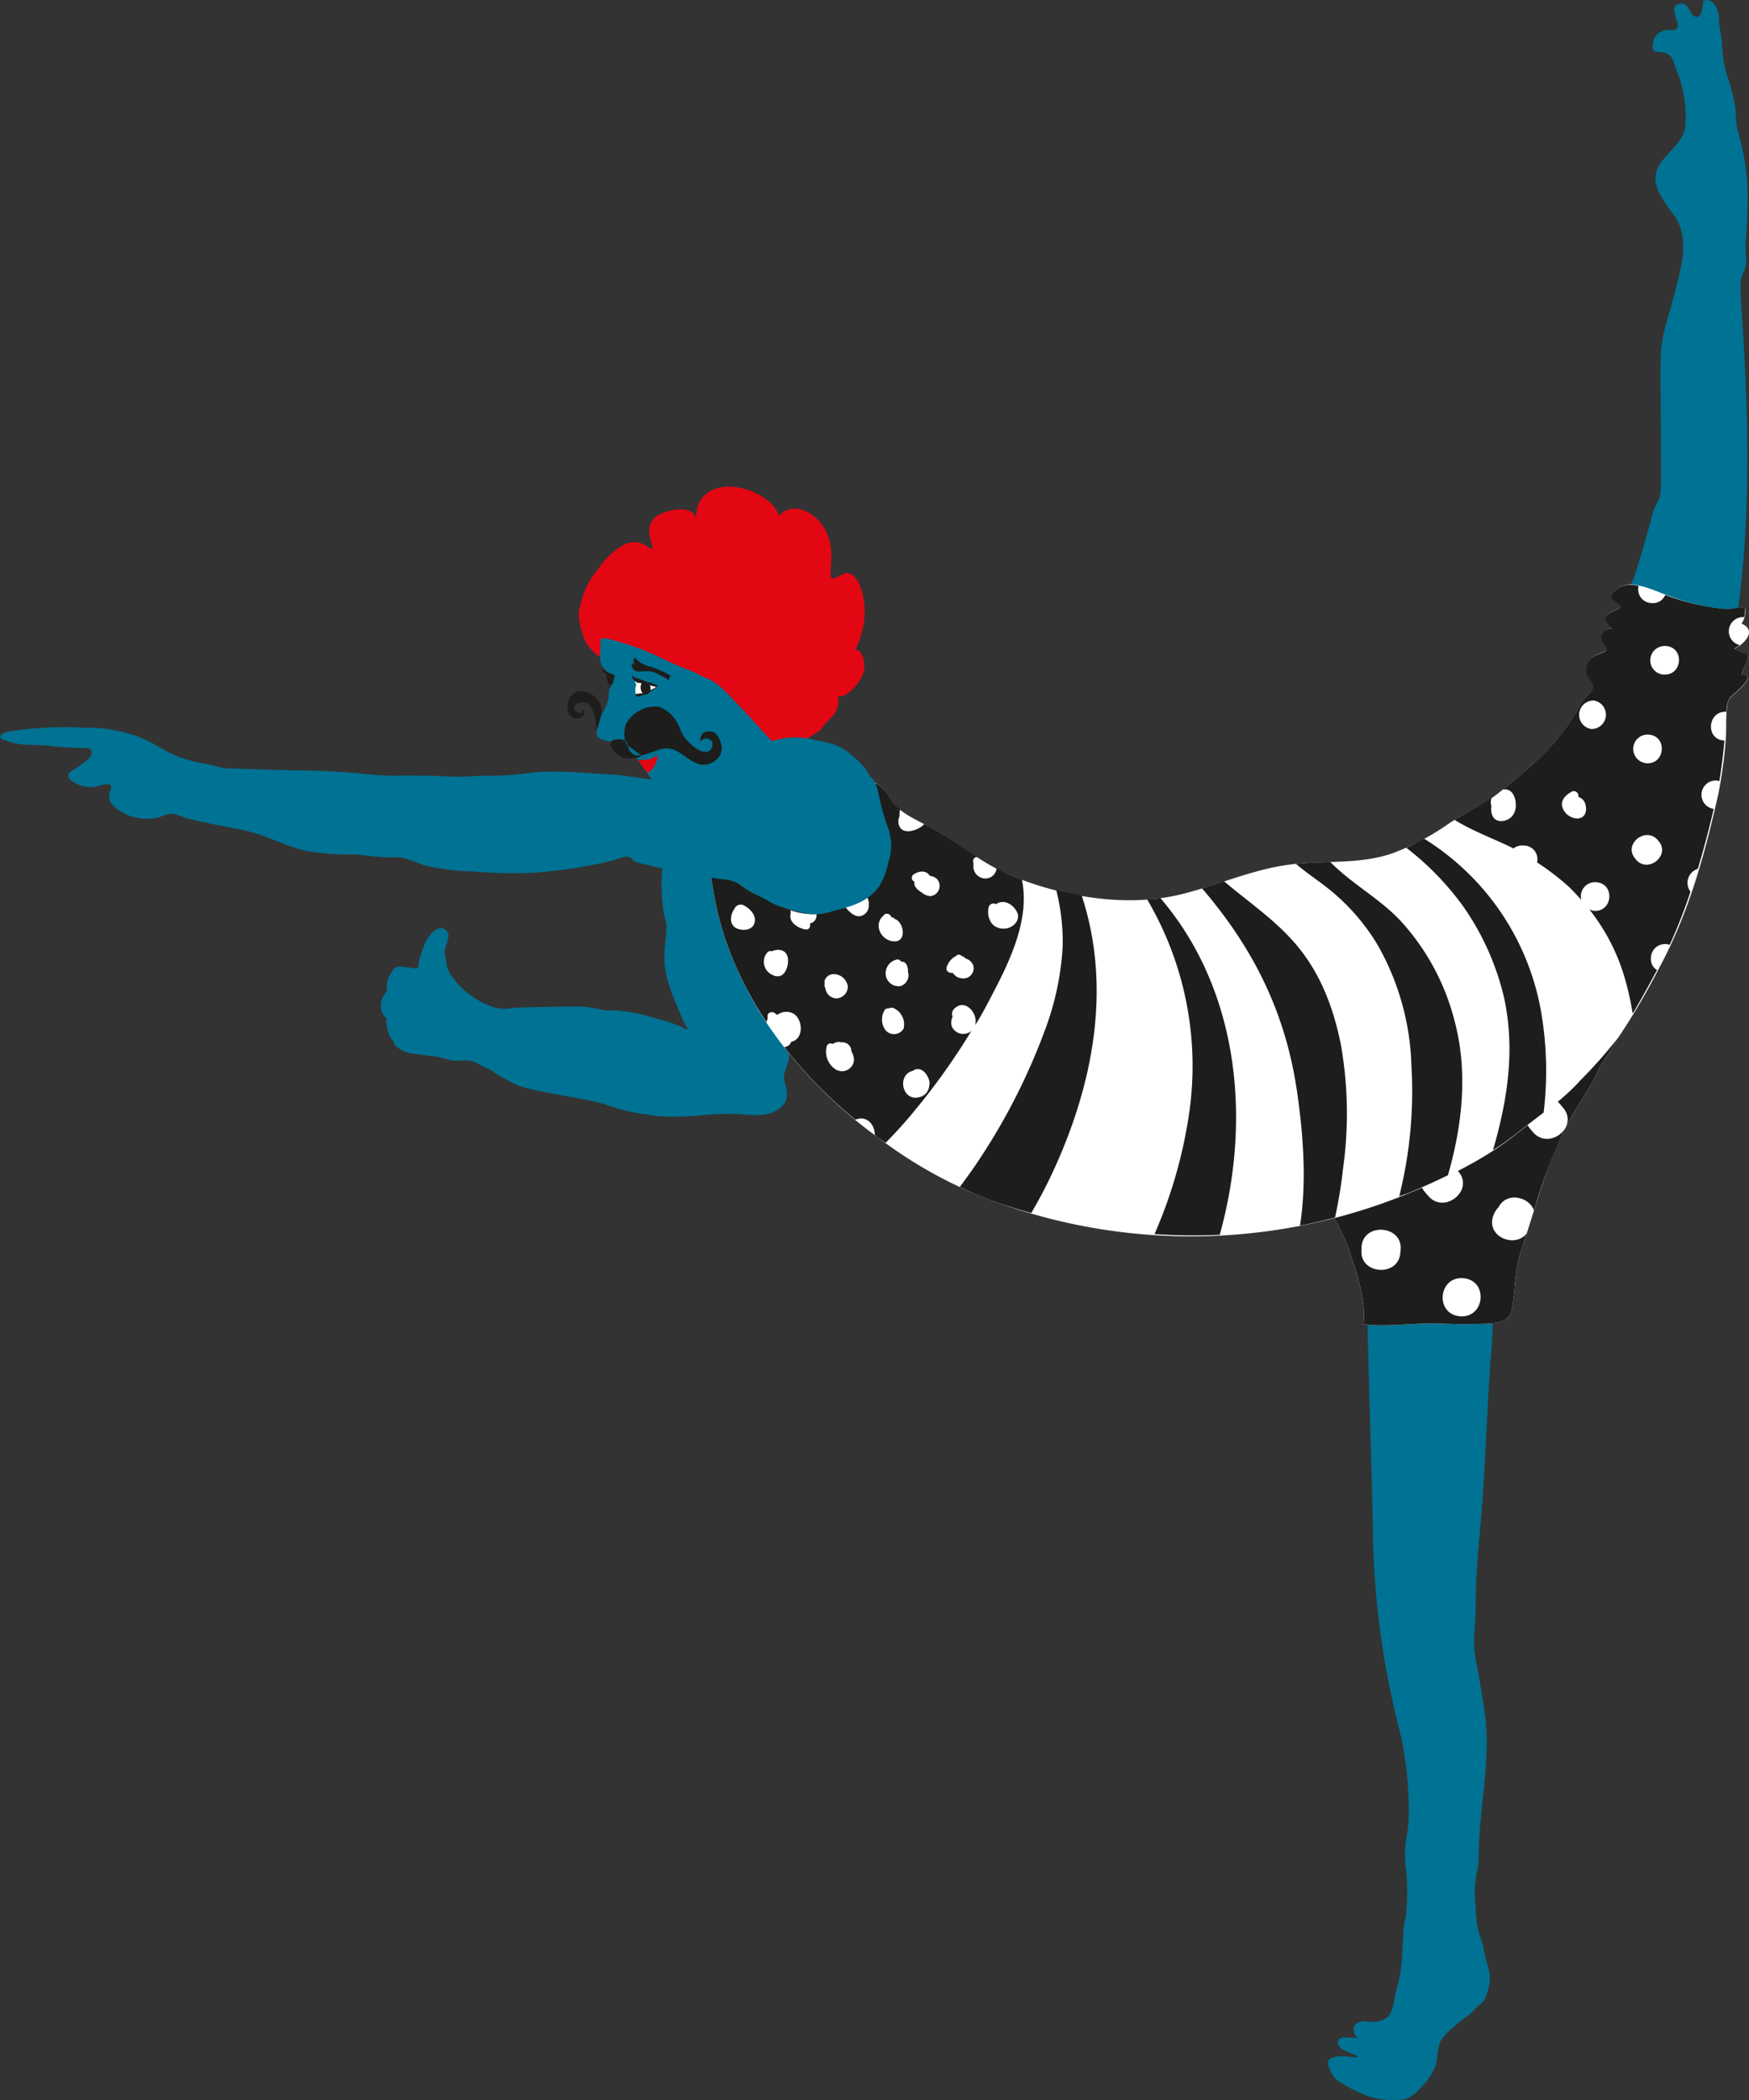 <svg xmlns="http://www.w3.org/2000/svg" viewBox="0 0 270.81 325.08"><rect x="0" y="0" width="270.81" height="325.08" fill="#333333" stroke="none"/><defs><style>.cls-1{fill:#007293;}.cls-2{fill:#fff;}.cls-3{fill:#1d1d1b;}.cls-4{fill:#e30613;}</style></defs><g id="Ebene_2" data-name="Ebene 2"><g id="Ebene_1-2" data-name="Ebene 1"><path class="cls-1" d="M64.58,163.16a24.13,24.13,0,0,0,2.69.35c.92.12,1.73.45,2.62.64s1.9-.12,2.83.07a4,4,0,0,1,1.6.62,8.39,8.39,0,0,0,1.36.64c.48.21.87.6,1.33.85,1,.58,2.12,1.21,3.19,1.68,2.37,1,10.94,2.09,13.39,2.91a27.62,27.62,0,0,0,6.26,1.57c.67,0,1.26.29,2,.3s1.38.05,2.08.08c1.34,0,2.63-.08,4-.15a44.27,44.27,0,0,1,6.6-.26c1.94.18,4.09.46,5.86-.65,1.55-1,1.62-2.13,1.29-3.7-.18-.86-.41-.86-.23-1.85.16-.84.6-1.59.71-2.45a36,36,0,0,0,0-4.87c0-3.14-.3-6.28-.31-9.42a45.63,45.63,0,0,0-.71-7,17.2,17.2,0,0,0-1-3.31,19.43,19.43,0,0,0-1.65-3.62,27.24,27.24,0,0,0-4.29-5,9.25,9.25,0,0,0-2-1.42,7.49,7.49,0,0,0-8.14,1,4.68,4.68,0,0,0-1.34,3,25.33,25.33,0,0,0-.18,6.21c.08.77.16,1.61.31,2.36a7.56,7.56,0,0,1,.37,1.72c-.08,1.57-.34,3.18-.36,4.81,0,3.18,1.51,6.34,2.7,9.22.26.65.65,1.24.93,1.82-.37.09-.72-.23-1-.38s-.91-.32-1.36-.51c-1.16-.46-2.4-.68-3.6-1.08a25.91,25.91,0,0,0-5-.91c-.73-.08-1.49.06-2.2-.08a19.33,19.33,0,0,0-3.58-.54c-1.37,0-8.9.08-10.26.22a6.71,6.71,0,0,1-2.82-.05A12.76,12.76,0,0,1,70,151.17a4.76,4.76,0,0,1-.87-1.9,4.91,4.91,0,0,0-.06-.67,4.92,4.92,0,0,1-.2-1.07,2.44,2.44,0,0,1,.25-1.27,4.48,4.48,0,0,0,.16-.52,4.53,4.53,0,0,0,.13-.64,1.14,1.14,0,0,0-.1-.79,1.3,1.3,0,0,0-.72-.58,1.28,1.28,0,0,0-.88.07,2.77,2.77,0,0,0-1.09.95,4.22,4.22,0,0,0-.39.47,5.64,5.64,0,0,0-.61,1.23c-.19.47-.35,1-.5,1.44a9.84,9.84,0,0,0-.34,1.4c0,.31,0,.46-.3.58s-.31,0-.52,0c-.46-.11-.93-.08-1.39-.17q-.33-.06-.66-.09a1.11,1.11,0,0,0-.58.14,1.2,1.2,0,0,0-.4.31,4.61,4.61,0,0,0-.36.54,4.83,4.83,0,0,0-.44.76c-.06.17-.11.36-.16.53s0,.24,0,.36-.05.24-.06.36,0,.29,0,.44a1.28,1.28,0,0,0,0,.39c-.14,0-.23.25-.29.35a4.15,4.15,0,0,0-.38.64,3.26,3.26,0,0,0-.19,1.95,2.31,2.31,0,0,0,.65,1.13.93.93,0,0,1,.14.14c0,.09,0,0,0,.14s0,.45,0,.69a7,7,0,0,0,.36,1.47,2.3,2.3,0,0,0,.41.88c.1.09.22.15.28.27a2.64,2.64,0,0,1,.12.4,1.88,1.88,0,0,0,.47.58,5.58,5.58,0,0,0,1.43.8A6.73,6.73,0,0,0,64.58,163.16Z"/><path class="cls-1" d="M231.89,191.91s-.29,2-.41,2.85a35.53,35.53,0,0,0-.26,5.39c0,3.22-.09,6.38-.35,9.5-.52,6-.93,18-1.43,24-.41,4.88-1,10.3-.95,15.27,0,2.72-.56,5.23,0,7.93.49,2.51.91,5,1.31,7.59,1,6.44-.18,12.5-.69,19.07-.08,1.07-.12,2.15-.17,3.23a13.16,13.16,0,0,1-.23,3,15.28,15.28,0,0,0-.21,5.48,19,19,0,0,0,.35,3.45c.21.88.63,1.72.8,2.59s.31,1.59.51,2.37a13.7,13.7,0,0,1,.49,2,6.8,6.8,0,0,1-.48,3.12,3.53,3.53,0,0,1-.53,1.14c-.3.29-.71.51-1,.84a11,11,0,0,1-1.53,1.44,18,18,0,0,0-2.21,1.79,8.33,8.33,0,0,0-1.79,1.91c-.66,1.27-.44,2.71-.89,4.05a10.14,10.14,0,0,1-2.18,3.22,7.21,7.21,0,0,1-1.78,1.52,4.19,4.19,0,0,1-2.16.39,10.76,10.76,0,0,1-4.88-.8,22.44,22.44,0,0,1-3.71-1.92,4.36,4.36,0,0,1-1-.83,5.82,5.82,0,0,1-.72-1.43c-.44-1.05,0-1.5,1.07-1.7a6.77,6.77,0,0,1,2,0c.34,0,1.24.27,1.36-.06-.73-.46-3.5-1-3-2.41.24-.67,1.19-.5,1.76-.48s1.46,0,1.78.37a1.73,1.73,0,0,1-1.15-1.92c.22-.78,1.08-1,1.79-1a5.08,5.08,0,0,0,2.51-.09,3,3,0,0,0,1.14-.74,3.46,3.46,0,0,0,.52-1.08c.33-.93.35-1.91.63-2.87a20.59,20.59,0,0,0,.66-3,22.44,22.44,0,0,0,.27-3.28,11.55,11.55,0,0,1,.09-1.32,12.62,12.62,0,0,0,.07-1.62,13.19,13.19,0,0,1,.35-2,34.63,34.63,0,0,0,.08-7.34,17.9,17.9,0,0,1,0-4.85,18.59,18.59,0,0,0,.41-4.08,57.8,57.8,0,0,0-1-10.83c-.17-.82-.36-1.63-.57-2.44a131,131,0,0,1-4-31c-.21-11.7-.93-29.5-.94-41.25,0-.82,0-1.67.06-2.48A24.86,24.86,0,0,1,221.94,190a25.31,25.31,0,0,1,5,.64c1.42.22,3.77,0,5,.64"/><path class="cls-2" d="M200.93,183.93c3-2.45,7.3,7.65,7.79,9.11,1.22,3.6,2.86,8.17,2.38,11.93,3,.41,6.16,0,9.21-.08,2.68-.08,5.51.17,8.29.06,2.47-.1,5.09.21,5.53-2.42.53-3.1.4-6,1.42-9,2.08-6.13,3.64-12.48,6.51-18.29,1.6-3.27,3.8-6.19,5.37-9.46,1.06-2.21,3-4.09,3.44-6.58"/><path class="cls-3" d="M201.58,183.6c2.91-.7,6.68,8.09,7.14,9.44,1.22,3.6,2.86,8.17,2.38,11.93,3,.41,6.16,0,9.21-.08,2.68-.08,5.51.17,8.29.06,2.47-.1,5.09.21,5.53-2.42.53-3.1.4-6,1.42-9,.29-.87.56-1.74.84-2.6-1.85,2.39-6.4.46-5.15-2.81a3.61,3.61,0,0,1,.79-1.24c1.25-2.43,4.73-1.65,5.49.5a85.11,85.11,0,0,1,4.54-12.14c1.6-3.27,3.8-6.19,5.37-9.46,1.06-2.21,3-4.09,3.44-6.58ZM216.82,194c-.38,3.79-6.42,3.23-6-.56l0-.5c.37-3.79,6.42-3.23,6.05.56Zm4.31-8.89-.47-.54c-2.49-2.93,2.19-6.7,4.69-3.76l.46.54C228.31,184.28,223.62,188.05,221.13,185.11Zm4.9,18.65c-3.9-.37-3.32-6.25.58-5.89S229.93,204.12,226,203.76Zm11.31-28.53-.45-.54c-2.49-2.93,2.19-6.7,4.68-3.76l.45.54C244.52,174.41,239.84,178.18,237.34,175.23Z"/><path class="cls-1" d="M129,105.24c.28-.09-12.47-23.91-24.8-19.53-6.14,2.18-9.52,7.55-11.1,12.59a6.7,6.7,0,0,0-.3,2.35c0,.3.09.6.11.9s0,.38,0,.57a2.23,2.23,0,0,0,.26.83,3.78,3.78,0,0,0,.65.84c.11.11.22.24.35.35a4.19,4.19,0,0,0,.59.42c.09,0,.32.13.36.23a.29.29,0,0,1,0,.16c0,.09-.06.19-.09.29a4.82,4.82,0,0,1-.31.74c-.1.21-.21.41-.3.62a1.51,1.51,0,0,0-.11.22,2.07,2.07,0,0,0,0,.35,4,4,0,0,1-.08.46c0,.13,0,.26,0,.39a5.24,5.24,0,0,1-.26.88c-.1.3-.2.61-.32.89a2.69,2.69,0,0,1-.34.49,2.49,2.49,0,0,0-.29.76l-.27.92c-.12.4-.23.81-.34,1.22-.45,1.84,3.08,1.5,3.87,2,2.14,1.48,4.29,5,5.69,7.19.87,1.34.31,1.55,1.88,2.21s6.77-1.92,8.27-2.79c2.11-1.24,3.23.71,4.75-1"/><path class="cls-3" d="M104,104.63c-.42-.11-.89-.49-1.34-.66-.61-.24-1.17-.53-1.79-.72a4.48,4.48,0,0,1-2.59-1.47,1,1,0,0,0,0,1.17,1.1,1.1,0,0,1-.45-.31,1.11,1.11,0,0,0,.73,1.28c.57.09,1.31-.06,1.87,0a3.23,3.23,0,0,1,1.61.52,6,6,0,0,1,1.47.84,1,1,0,0,0,.19-.55"/><path class="cls-2" d="M98.54,106a1.62,1.62,0,0,0-.16.6c0,.11,0,.21,0,.32a1.68,1.68,0,0,0,.08.59c0,.09.1.19.2.19a1.8,1.8,0,0,0,.43-.14c.37-.15.76-.27,1.14-.42a5.56,5.56,0,0,0,1.08-.5,2.57,2.57,0,0,0,.32-.22,1.92,1.92,0,0,1,.15-.14,4.21,4.21,0,0,0-.45-.28,4.58,4.58,0,0,0-3-.56s0,.09,0,.13"/><path class="cls-3" d="M100.59,106a1.12,1.12,0,0,0-.11-.25.68.68,0,0,0-.23-.14,2.18,2.18,0,0,0-.44,0c-.38,0-.6.28-.61.64a1.47,1.47,0,0,0,.1.72.92.92,0,0,0,.48.51.69.69,0,0,0,.82-.41A1.1,1.1,0,0,0,100.59,106Z"/><path class="cls-4" d="M101.8,116.92a1.64,1.64,0,0,0,0,.32,1.79,1.79,0,0,1-.09.46,5,5,0,0,1-.37.85,3,3,0,0,1-.83.93c-.06,0-.18.14-.27.11s-.12-.13-.16-.19-.34-.37-.5-.57-.28-.5-.45-.74-.3-.26-.31-.36.18-.12.27-.12l.86,0a4.43,4.43,0,0,0,.78-.11c.28-.08.58-.38.8-.4"/><path class="cls-4" d="M123.7,116.16c-.37.63-.71,1.43-1.54,1a9.1,9.1,0,0,1-1.62-1.49,20.6,20.6,0,0,1-1.83-1.78c-1.71-1.89-3.37-3.77-5.17-5.57a26.63,26.63,0,0,0-2.13-2.12,9.79,9.79,0,0,0-1.33-.91c-.49-.29-1.06-.43-1.56-.7a12.6,12.6,0,0,0-1.86-.87c-1.61-.62-3.14-1.28-4.69-2.06a31.39,31.39,0,0,0-3.64-1.52c-1.15-.4-2.33-.77-3.51-1.08a4.47,4.47,0,0,0-1.31-.25c-.26,0-.44,0-.52.32a2.23,2.23,0,0,0,0,.73,10.85,10.85,0,0,1-.09,1.4c0,.1,0,.36-.12.37s-.31-.23-.37-.28a6.49,6.49,0,0,1-1.84-2.21A8.92,8.92,0,0,1,90,97.41a7,7,0,0,1-.37-1.81,7.2,7.2,0,0,1,.07-1.31,19.17,19.17,0,0,1,.55-2,12.69,12.69,0,0,1,2.53-4.42,11.29,11.29,0,0,1,3.84-3.56,3.45,3.45,0,0,1,2.69-.19c.62.2,1.1.69,1.71.85,0-.92-.5-1.73-.5-2.71a2.77,2.77,0,0,1,1.65-2.64c1.47-.73,4.85-1.55,5.62.58-.07-3,1.89-4.75,4.9-4.86a9.88,9.88,0,0,1,6.23,2.19c.76.57,2.18,2.13,1.37,3.18-.24-.59.69-1.26,1.13-1.53,1.47-.9,3.14-.32,4.46.59A7.39,7.39,0,0,1,128.66,85c.23,1.53-.17,3,0,4.47.7.33,1.68-.74,2.44-.77,1.4,0,2.08,1.86,2.4,3a11.72,11.72,0,0,1,0,5.94c-.17.66-.82,3.24-1.65,3.37.55-.28.38-.6,1-.32,1.06.47,1.11,2.79.8,3.63-.43,1.15-1.91,3-3.12,3.4-.76.22-1.4,0-1.4-.91.67,0,.72,1.54.66,2.1a3.89,3.89,0,0,1-1.31,2.41,7.82,7.82,0,0,0-1.18,1.34c-.49.72-1.39,1-2.06,1.51A6.56,6.56,0,0,0,123.7,116.16Z"/><path class="cls-1" d="M256.62,29.16l0,.1a20.44,20.44,0,0,0,2.62,4.11c2.43,3.52,1.11,7.77.17,11.6-.77,3.12-2.09,6.54-2.25,9.76-.18,3.58.2,20-.06,21.65-.17,1.08-.95,2-1.22,3.1-.81,3.13-1.69,6.25-2.68,9.33-.59,1.83-1.75,3.59-2.18,5.46-.27,1.16-.73,2.32-1,3.5a42.66,42.66,0,0,0-.55,8c0,5.58,1.81,11.07,1.27,16.75a49.79,49.79,0,0,1-1.57,8.56c-.46,1.66-1.88,4.25-.44,5.7,2.1,2.1,4.11-1.68,5.3-2.91.88-.91,2.05-1.75,2.5-3,.33-.87,0-1.77.27-2.65a16.86,16.86,0,0,1,2.07-3.85c.77-1.34,1.54-2.68,2.33-4,14.29-24.44,7.79-73,8.34-76.82.15-1,.59-1.54.76-2.44.24-1.3-.17-2.74,0-4.06a70.77,70.77,0,0,0,.26-8.12A36.45,36.45,0,0,0,269,20a20.17,20.17,0,0,1-.28-3.17,31.22,31.22,0,0,0-1-4.24,18.51,18.51,0,0,1-1.07-5.25c0-1.54-.51-3-.5-4.51,0-1.21-.74-3.3-2.46-2.71,0,.68-.13,2.54-1,2.49-1.15-.06-1.07-2.53-2.76-2-1.18.35-.59,1.54-.42,2.2.09.33.45,1.2.15,1.58s-1.21.19-1.72.29a2.24,2.24,0,0,0-2,2c-.3,1.89.79,1.11,2,1.55s1.2,1.52,1.55,2.45a18.82,18.82,0,0,1,1.45,9C260.37,23.39,255.05,24.75,256.62,29.16Z"/><path class="cls-2" d="M179.06,139.12a31,31,0,0,0,3.51-.61c5.62-1.32,10.88-3.77,16.66-4.61,5.38-.79,10.78,0,16.06-1.7a38.44,38.44,0,0,0,9-4.68c2.47-1.68,5.21-2.75,7.57-4.63,4.51-3.58,8.86-7.18,11.91-12.06.54-.87,1-1.77,1.56-2.6.38-.53,1.24-1.17,1.38-1.74.24-1-.7-1.36-1-2.18a2.5,2.5,0,0,1,1.1-2.71c.38-.33,1.85-.71,2-1,.25-.62-1.16-1.33-.74-2.36.3-.73.91-.84,1.59-1-2-1.88-.73-2.23,1.33-3.21-.26-1.07-1.85-.91-1.28-2.16a3.24,3.24,0,0,1,2.21-1.34c1.82-.3,4.85,1.13,6.51,1.73A37.34,37.34,0,0,0,264.77,94a17.75,17.75,0,0,0,2.93.31c.81,0,1.71-.41,2.51-.13a3.29,3.29,0,0,1-.56,2.35c2.35,1,.68,3-1.11,3.91a11.51,11.51,0,0,0,2.18.83c0,1.28-1,2.12-1,3.28,2.83-.23-1.77,3.32-1.89,3.52-.76,1.27-.47,4.64-.6,6.1a69.8,69.8,0,0,1-1.16,8.69c-2.06,9.23-4.56,18.45-9.11,26.86a103.26,103.26,0,0,1-6.36,10.85,75.5,75.5,0,0,1-5.93,6.7c-2.79,3.13-6.55,5.59-9.82,8.23-4.78,3.86-10.77,6.76-16.47,9.12A88.62,88.62,0,0,1,154,186a69.11,69.11,0,0,1-18-9.88,72,72,0,0,1-14.15-13.46,58,58,0,0,1-9.07-15.93,48.45,48.45,0,0,1-2.45-9.56c-.4-2.69-1.26-5.77-1.06-8.48a17.93,17.93,0,0,1,.43-2c.57.43.45,2.5.63,3.28a9.67,9.67,0,0,0,1.06,3.47,13.84,13.84,0,0,0,5.15,4.79c3.38,1.47,6.36,3.72,10.4,3.21.3,0,.6-.08.9-.15a12.44,12.44,0,0,0,7.51-5.08,5.8,5.8,0,0,0,1-3.61c.08-1.91.77-3.68.27-5.61-.69-2.65-2.68-4.57-3.92-7,2.14.88,3.64,1.1,4.81,3.17,1.45,2.55,3.79,3.42,6.3,4.79,4.32,2.35,8.12,5.67,12.69,7.57C163.36,138.35,171.59,140,179.06,139.12Z"/><path class="cls-3" d="M158.23,136.17c-.56-.21-1.12-.41-1.67-.64-.78-.32-1.5-.73-2.25-1.12a1.74,1.74,0,0,1-2.26,1.5,1.86,1.86,0,0,1-1.3-2.15c-.18-.52-.09-1,.53-1.12-2.46-1.58-4.85-3.28-7.41-4.68l-.81-.42s0,.11-.09.17c-.89.87-3.41,1.7-3.82-.13a2.19,2.19,0,0,1,.14-1.28,2.63,2.63,0,0,1,.09-1,7.41,7.41,0,0,1-1.81-2.09,5,5,0,0,0-2-2,.72.72,0,0,1-.57.66h-.12c-.6.32-1.39-.13-1.13-.86.06-.17.12-.34.19-.52-.38-.15-.78-.29-1.22-.47,1.24,2.38,3.23,4.3,3.92,7,.5,1.93-.19,3.7-.27,5.61a5.8,5.8,0,0,1-1,3.61,12,12,0,0,1-1.69,2l.1,0a2.35,2.35,0,0,1,.74,2,1.65,1.65,0,0,1-1.32,1.58c-1,.15-1.89-.87-2.46-1.6a11.92,11.92,0,0,1-2.88,1.08c-.3.07-.6.11-.9.15a5.55,5.55,0,0,1-.56,0,1.27,1.27,0,0,1-1,1.51c.14.48-.09,1-.71.92-1.26-.24-2.62-1.18-2.26-2.47a2.92,2.92,0,0,1,0-.51c-2-.69-3.89-1.82-5.89-2.69a13.84,13.84,0,0,1-5.15-4.79,9.67,9.67,0,0,1-1.06-3.47c-.18-.78-.06-2.85-.63-3.28a17.93,17.93,0,0,0-.43,2,15.9,15.9,0,0,0,.06,2.38.74.74,0,0,1,.77.59c.66.14.91.71.72,1.68a.77.77,0,0,1-1.06.58c.2,1.11.41,2.21.57,3.25a48.45,48.45,0,0,0,2.45,9.56,55.7,55.7,0,0,0,5.9,11.51,2.54,2.54,0,0,1,.17-.46,3.58,3.58,0,0,1,0-.45c0-.78,1-.79,1.35-.26a1.79,1.79,0,0,1,.23,0A2.28,2.28,0,0,1,123,157c1.35,1,1.43,3.89-.49,4.27a1.2,1.2,0,0,1-1.06.81c.15.19.27.39.42.57a71.14,71.14,0,0,0,10.58,10.68c1.65-.69,3,.62,3,2.37l.53.41c.37.28.77.53,1.15.8,1.56-1.6,3.08-3.24,4.5-5a102.94,102.94,0,0,0,8.81-12.38c-.05,0-.07.09-.13.13a1.93,1.93,0,0,1-2.94-.78,2,2,0,0,1,.13-1.48,1.12,1.12,0,0,1,.25-1.24c1.62-1.64,3.62.59,3.28,2.33a.75.75,0,0,1,0,.16c1-1.61,1.86-3.24,2.72-4.91C156.47,148.55,159.48,142.17,158.23,136.17Zm-44.06,7.59c-1.23-.5-1.15-1.87-.62-2.83a.87.87,0,0,1,.21-.25s0-.07,0-.1a1.07,1.07,0,0,1,1.33-.47c1,.49,2.17,1.66,1.7,2.86C116.44,144,115.05,144.11,114.17,143.76Zm5.6,7.22a2.21,2.21,0,0,1-1-3.49.66.66,0,0,1,.74-.23c1-.43,2.17-.28,2.45.9S121.55,151.74,119.77,151Zm8,2a2.29,2.29,0,0,1-.09-.31v0a2,2,0,0,1,0-.43,2.81,2.81,0,0,1,0-.44.23.23,0,0,1,0-.07c0-.05.06-.05.08-.1.67-1.46,3.1-.94,3.51,1a1.83,1.83,0,0,1-2,1.91h0a1.12,1.12,0,0,1-.24-.08l-.26-.09A1.76,1.76,0,0,1,127.81,153Zm1.71,12.62A3.26,3.26,0,0,1,128,162a.63.63,0,0,1,.94-.39,1.75,1.75,0,0,1,1.06-.32c.07,0,.14.06.21.07a1.4,1.4,0,0,1,1.6,1.14c0,.07,0,.13,0,.2a3.19,3.19,0,0,1,.42,1.25A1.85,1.85,0,0,1,129.52,165.61Zm7.39-24a.74.74,0,0,1,1.16.41.54.54,0,0,1,.51.27h.09c1.42.63,1.76,3.65-.31,3.44S135.19,142.93,136.91,141.64Zm1.78,7a.67.67,0,0,1,.88.26.45.45,0,0,1,.11,0c.77,0,1,1,.95,1.69a.84.84,0,0,1,.07.19,1.77,1.77,0,0,1-1.2,1.9,2,2,0,0,1-2.27-1.48A2.16,2.16,0,0,1,138.69,148.59Zm1.28,10.6a1.72,1.72,0,0,1-2.69.41,2.5,2.5,0,0,1-.65-2,1.49,1.49,0,0,0,0-.21c0-.13.06-.26.1-.39a2,2,0,0,1,.14-.37,1.6,1.6,0,0,0,.1-.23.58.58,0,0,1,.6-.29,1.47,1.47,0,0,1,.69-.12,2.74,2.74,0,0,1,1.69,3.21Zm1.63-22.63a.31.31,0,0,1,0-.1.64.64,0,0,1-.07-1.13c1.08-.69,2.05-.47,2.49.24a2,2,0,0,1,1.08.47,1.59,1.59,0,0,1-1,2.67,2.19,2.19,0,0,1-1.3-.53C142.08,137.78,141.43,137.17,141.6,136.56Zm.76,33.28c-2.64.69-3.48-3.47-1-4.08,1-.74,2.08.1,2.46,1.24a1.61,1.61,0,0,1,.09,1.11A1.94,1.94,0,0,1,142.36,169.84Zm6.26-18.47a.46.46,0,0,1-.21-.08l-.08,0a2.88,2.88,0,0,1-.79-.71c-.52.11-1.16-.31-.9-.94A2.93,2.93,0,0,1,148,148c.05,0,.07-.08.12-.11a.6.6,0,0,1,.8.11,1.86,1.86,0,0,1,.43.2c.06.05.07.11.12.16a1.82,1.82,0,0,1,1.19,1A1.58,1.58,0,0,1,148.62,151.37Zm6.83-7.62c-1.88,0-2.65-1.66-2.35-3.28a.79.79,0,0,1,1.17-.51c1.18-.85,2.64,0,3.25,1.24S156.79,143.77,155.45,143.75Z"/><path class="cls-3" d="M159.68,187.78c1.16-2,2.26-4.07,3.24-6.16,6.33-13.56,9.28-28.7,4.56-43-1.33-.24-2.65-.52-3.94-.85a32.61,32.61,0,0,1,1,8.73,43.45,43.45,0,0,1-2.44,12.13,96.63,96.63,0,0,1-10.72,21.23c-.88,1.32-1.81,2.59-2.76,3.87A54.17,54.17,0,0,0,154,186Q156.82,187,159.68,187.78Z"/><path class="cls-3" d="M184.06,172.76a72.72,72.72,0,0,1-5.3,18.28,91.93,91.93,0,0,0,10.1.11c5-18,2.91-38-9.19-52.13-.19,0-.4.08-.61.1-.47.06-1,.08-1.44.11A50.78,50.78,0,0,1,184.06,172.76Z"/><path class="cls-3" d="M225.21,158A36,36,0,0,0,217,142.7c-3.29-3.57-7.61-5.81-11-9.24-1.78,0-3.56.1-5.34.27,2.09,1.78,4.45,3.21,6.49,5.08a32.49,32.49,0,0,1,6.18,7.51,40,40,0,0,1,5.21,18.61,66.85,66.85,0,0,1-1.76,19.73c0,.18-.09.37-.13.55.55-.22,1.11-.4,1.66-.62,1.94-.81,3.92-1.71,5.88-2.66C226.46,174.08,227.31,165.81,225.21,158Z"/><path class="cls-3" d="M234.82,175.47c1.35-1.09,2.78-2.16,4.19-3.24a53.76,53.76,0,0,0-.34-15.31,39.54,39.54,0,0,0-18.18-27.1c-.91.5-1.82,1-2.75,1.41a43.85,43.85,0,0,1,8.94,9.25,40.78,40.78,0,0,1,6.28,14.3c1.66,8.09.39,15.72-1.79,23.27A44.15,44.15,0,0,0,234.82,175.47Z"/><path class="cls-3" d="M267.31,110.19a5.21,5.21,0,0,1,.49-2.15c.12-.2,4.72-3.75,1.89-3.52.07-1.16,1.07-2,1-3.28a11.51,11.51,0,0,1-2.18-.83,7.82,7.82,0,0,0,.86-.55,2.2,2.2,0,0,1,.71-4.33,6.56,6.56,0,0,0,.1-1.38c-.8-.28-1.7.14-2.51.13a17.75,17.75,0,0,1-2.93-.31,37.34,37.34,0,0,1-6.37-1.67l-.53-.2a2.06,2.06,0,0,1-2.2,1.25,2.11,2.11,0,0,1-1.92-2.64,5.11,5.11,0,0,0-1.86-.14,3.24,3.24,0,0,0-2.21,1.34c-.57,1.25,1,1.09,1.28,2.16-2.06,1-3.34,1.33-1.33,3.21-.68.11-1.29.22-1.59,1-.42,1,1,1.74.74,2.36-.11.3-1.58.68-2,1a2.5,2.5,0,0,0-1.1,2.71c.28.82,1.22,1.21,1,2.18-.14.57-1,1.21-1.38,1.74-.59.83-1,1.73-1.56,2.6-2.84,4.55-6.83,8-11,11.33,0,0,.08,0,.13,0a1.44,1.44,0,0,1,1.38.65,3.34,3.34,0,0,1,.46,1.25.77.77,0,0,1,0,.25,2.58,2.58,0,0,1-.55,2c-.76.85-2.5,1.2-3.06-.11a2.68,2.68,0,0,1-.14-1.46,1.86,1.86,0,0,1,0-1.21.43.43,0,0,1,0-.07c-1.83,1.3-3.82,2.26-5.72,3.41,2.83,1.77,6.29,3,9.14,4.43a2.1,2.1,0,0,1,1.55-.45l.17,0a2.11,2.11,0,0,1,1.92,2.61,39.5,39.5,0,0,1,4.8,3.66c.73.67,1.39,1.41,2.05,2.14a2.2,2.2,0,0,1,2.36-2.73c2.92.27,2.49,4.69-.43,4.42a2.63,2.63,0,0,1-.67-.2,31.12,31.12,0,0,1,5.19,9.69,44.07,44.07,0,0,1,1.51,6.43c1.32-2.21,2.54-4.47,3.77-6.75a1.94,1.94,0,0,1-.94-1.92l0-.16a2.19,2.19,0,0,1,2.9-1.82,80.47,80.47,0,0,0,3.22-8.22,2.28,2.28,0,0,1,1.14-3.55c.92-3.06,1.73-6.16,2.46-9.27a2.21,2.21,0,0,1,.5-4.39,2,2,0,0,1,.37.1c.35-2.08.59-4.17.79-6.3h0l-.17,0C264,114.33,264.44,110,267.31,110.19ZM244.37,126.7a2.51,2.51,0,0,1-2.39-1.56c-.49-1.16.42-2.08,1.39-2.6a.72.72,0,0,1,1,.85h.07a1.52,1.52,0,0,1,1,1C245.77,125.37,245.57,126.55,244.37,126.7Zm2-13.85a2.22,2.22,0,0,1,.42-4.41A2.22,2.22,0,0,1,246.35,112.85ZM257.82,100l.16,0c2.92.26,2.49,4.68-.43,4.41l-.16,0A2.22,2.22,0,0,1,257.82,100Zm-2.5,13.72c2.92.27,2.49,4.69-.43,4.42A2.22,2.22,0,0,1,255.32,113.72Zm-2,19.33a.8.8,0,0,0-.15-.17c-1.86-2.22,1.66-5,3.52-2.83l.15.18C258.67,132.44,255.16,135.27,253.29,133.05Z"/><path class="cls-3" d="M207.94,181a61.42,61.42,0,0,0-.32-19.28c-1.16-5.79-3.23-11.28-7.21-15.82-3.22-3.69-7.2-6.34-10.87-9.47-1.14.37-2.28.74-3.42,1.09,8.12,9.46,13.06,19.54,14.78,31.94.91,6.49,1.43,13.56.39,20.26l.42-.07c1.67-.34,3.32-.74,5-1.17A70.8,70.8,0,0,0,207.94,181Z"/><path class="cls-1" d="M134.8,121.4c.24-2-2.05-3.74-3.33-4.83-1.62-1.39-3.17-1.55-5.17-2a11.86,11.86,0,0,0-5.77-.12,12.87,12.87,0,0,0-3.57,1.33c-.45.29-.88.62-1.32.92-1.88,1.31-4.5,1.37-6.67,2.17-1.34.49-2.66.86-4,1.41-.78.32-1.44.92-2.33.8-.72-.09-1.45-.38-2.16-.47-1.89-.22-3.77-.6-5.68-.7-4.28-.23-8.81-.78-13.12-.21a45,45,0,0,1-6,.38c-1.64,0-3.21.16-4.84.16s-3.25-.18-4.83-.16-3.14-.07-4.72,0a49.58,49.58,0,0,1-5.57-.35c-3.66-.36-7.34-.44-11-.5-3.28-.06-6.57-.21-9.84-.3a8.52,8.52,0,0,1-1.71-.41c-.89-.2-1.79-.35-2.68-.54s-1.62-.43-2.42-.69c-2.62-.88-4.77-2.76-7.44-3.52a26.25,26.25,0,0,0-3.71-.86c-.56-.08-1.13-.19-1.7-.22-.92,0-1.87,0-2.79-.07a44.82,44.82,0,0,0-5.91.07,41,41,0,0,0-4.44.45c-.41,0-2.2.3-2,1,0,.19.31.29.46.35a11.85,11.85,0,0,0,1.31.44c1.77.52,3.66.31,5.48.5a50.39,50.39,0,0,0,5.34.35c.52,0,1.55-.05,1.53.68s-.75,1.25-1.22,1.6a21.77,21.77,0,0,1-1.9,1.28c-.26.16-.53.38-.51.71a1.21,1.21,0,0,0,.62.88,4.92,4.92,0,0,0,3.5.88c.43-.08,2.25-.79,2.52-.13.11.26-.17.71-.22,1a5.1,5.1,0,0,0-.07.87,1.5,1.5,0,0,0,.39.89,6.56,6.56,0,0,0,3.29,2,7.69,7.69,0,0,0,3.63.17c.81-.14,1.7-.73,2.54-.63a4.39,4.39,0,0,1,.94.27,16.66,16.66,0,0,0,1.94.59c2.79.71,5.59,1.13,8.39,1.75,3.21.72,6.14,2.39,9.33,3.12a39.21,39.21,0,0,0,7.34.56c2,.09,4,.52,6.1.43s3.48.86,5.32,1.36a38.17,38.17,0,0,0,7.23.85,74,74,0,0,0,9.42.18,77.16,77.16,0,0,0,8.58-1.13c1.27-.21,2.49-.5,3.72-.83.84-.22,1.81-.8,2.59-.34.28.16.33.41.7.58a6.49,6.49,0,0,0,1.3.39c1.3.29,2.6.68,3.92.87,2.9.41,5.74,1.23,8.66,1.52,2.29.23,3.75,1.88,5.79,2.81.71.33,1.31.79,2,1.09a31.29,31.29,0,0,0,4.12,1.2,7.31,7.31,0,0,0,4,0C131,140.47,134,140,136,137.4a10.16,10.16,0,0,0,1.52-3.83,8,8,0,0,0,.07-5.16,34.87,34.87,0,0,1-1.27-4.22c-.3-1.12-.42-2.67-1.16-3.59a14.19,14.19,0,0,0-2.67-2.08,18.37,18.37,0,0,0-5.34-2.5,19,19,0,0,0-6.45-1,9.1,9.1,0,0,0-4.33.84,1.22,1.22,0,0,0,.79-.18"/><path class="cls-3" d="M97,115.24a4.39,4.39,0,0,1-.09-3.12,5,5,0,0,1,2.39-2.25,4.47,4.47,0,0,1,2.81-.42,5.13,5.13,0,0,1,2.57,2.14c.59.8.73,1.82,1.33,2.57a8.1,8.1,0,0,0,2.15,1.93c.81.45,1.92.48,2.11-.56.11-.62,0-.92-.57-1.13s-.59,0-1.09.17a.79.79,0,0,1-.14.24c-.19-1.16.66-1.84,1.8-1.54.87.23,1.19,1.24,1.4,2,.54,1.88-1.67,3.6-3.51,3s-3-2.43-5.06-2.43c-1.77,0-5.1,2.73-5.87-.35-.13-.53-.09-.73-.68-.93a2.71,2.71,0,0,0-1.2-.09c-1,.17-1,.92-.41,1.65a3.14,3.14,0,0,0,2.25,1.27c.41,0,2,0,2.11-.43"/><path class="cls-3" d="M93,110.18a.52.52,0,0,0,.11.1c.35-2.44-3.32-4.53-4.86-2.35-.54.78-.54,2.48.28,3.06s2.16.12,1.92-1.06a.7.7,0,0,0-.35,0c.13.16,0,.26.06.42-.57.06-1.49-.17-1.22-1s1.72-.74,2.2-.38a3.64,3.64,0,0,1,.88,1.79,7.79,7.79,0,0,1,.24,1c0,.35,0,.78.14,1.08a6,6,0,0,0,.42-1.39c.17-.5.64-1.56.18-1.94"/><path class="cls-3" d="M101.8,106.22c-.07-.22-.44-.3-.61-.38-.41-.2-.88-.24-1.3-.41L98.67,105a2.87,2.87,0,0,1-.51-.21l-.2-.11s-.07-.1-.12-.13a.86.86,0,0,0,.29.7c.12.13.33.36.52.34a.24.24,0,0,0-.09.11c.26,0,.51,0,.77.09s.5.06.74.13l1,.29.54.13a2.6,2.6,0,0,1-.4.23,5.91,5.91,0,0,1-.88.42,6,6,0,0,1-1,.34c-.27,0-.52.06-.79.09s-.14.23,0,.32a.64.64,0,0,0,.47.07.81.81,0,0,0,.25-.08,3.94,3.94,0,0,1,.48-.18,6.26,6.26,0,0,0,1.47-.83,3,3,0,0,0,.57-.42l0,0"/><path class="cls-3" d="M94.46,106c-.06.1-.37.45-.22.57a1.7,1.7,0,0,0,.18-.44c0-.11.06-.12,0-.21a1.71,1.71,0,0,1-.2-.27A4,4,0,0,1,94,105c0-.12-.09-.53.12-.54a.55.55,0,0,1-.15-.08,3.28,3.28,0,0,1-.31-.2.9.9,0,0,1-.38-.34.65.65,0,0,1,0-.31.78.78,0,0,1,.24.2,1.15,1.15,0,0,0,.35.24c.29.14.59.26.89.37.13,0,.36.1.39.27s-.13.45-.15.67a1,1,0,0,1-.23.63c-.1.1-.19.2-.33.15s-.22-.2-.27-.34a2.56,2.56,0,0,1-.26-1.08c0-.17.08-.23.25-.19a2.07,2.07,0,0,1,.47.18,1.14,1.14,0,0,0,.33.17.58.58,0,0,1,0,.18,1.58,1.58,0,0,1-.09.31A3.63,3.63,0,0,1,94.46,106Z"/></g></g></svg>
